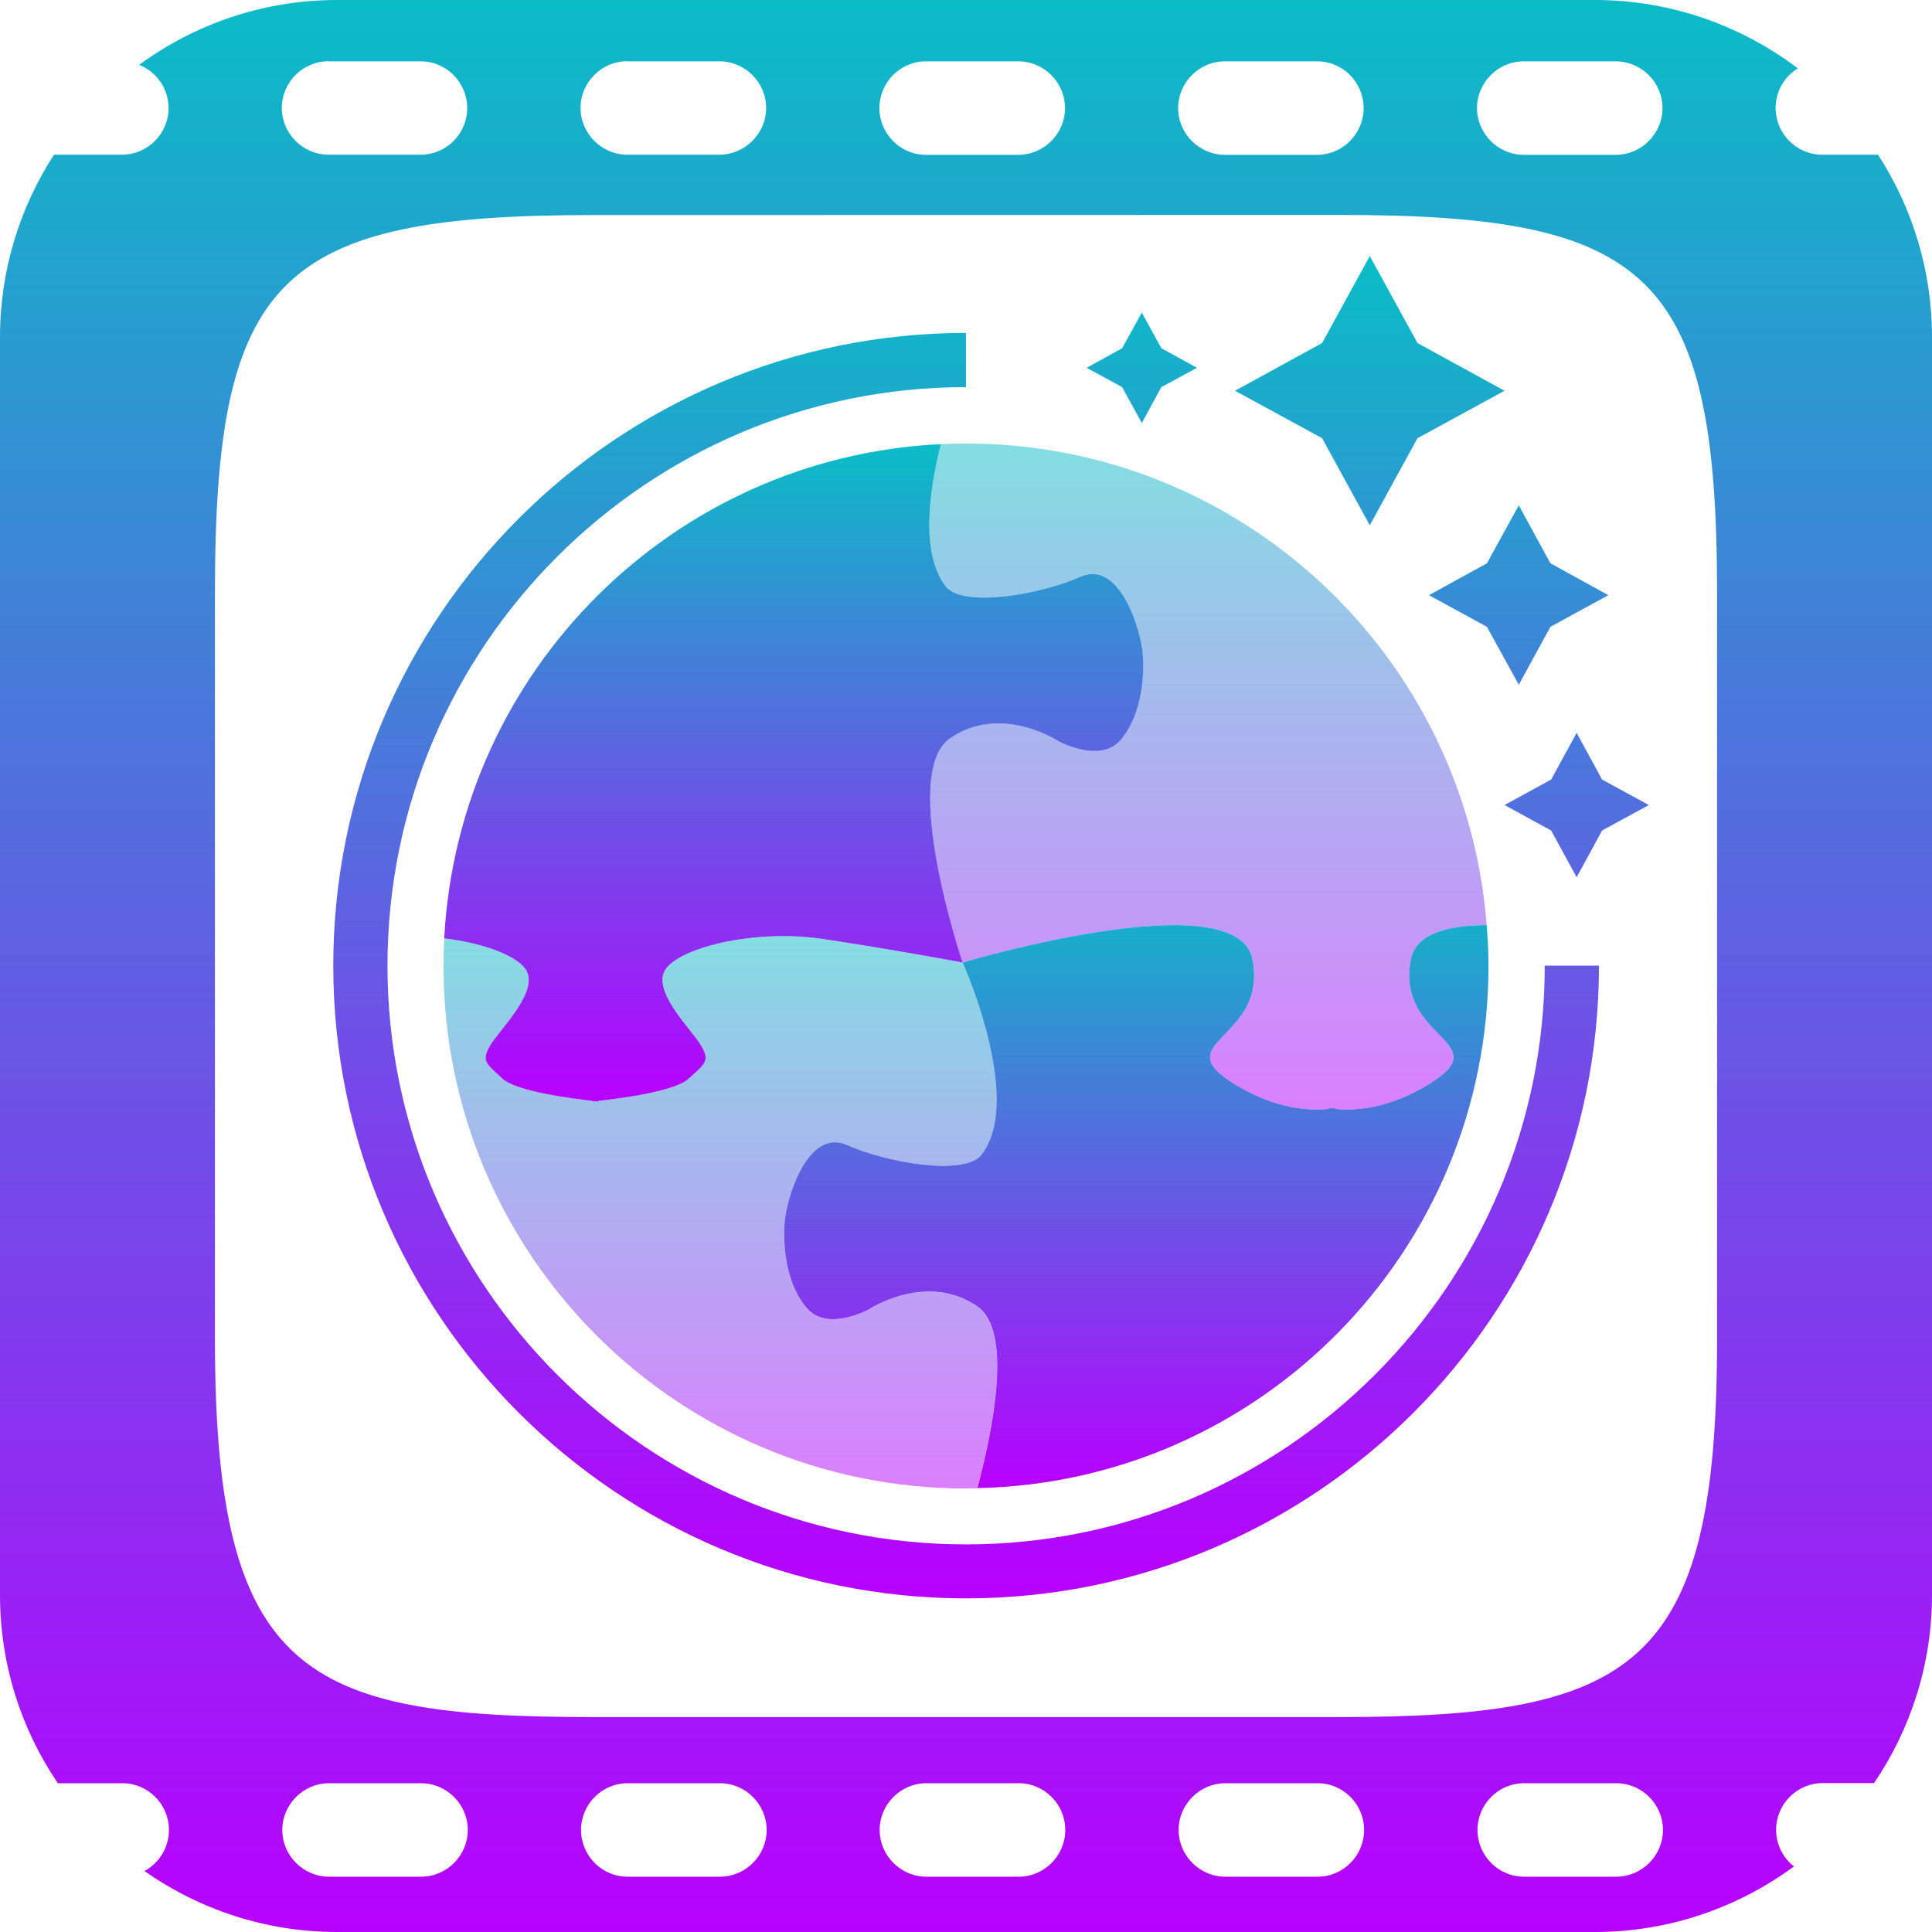 <?xml version="1.0" encoding="UTF-8" standalone="no"?>
<svg
   version="1.1"
   id="photoflare"
   x="0px"
   y="0px"
   width="16"
   height="16"
   viewBox="0 0 16 16"
   enable-background="new 0 0 612 497.829"
   xml:space="preserve"
   xmlns:xlink="http://www.w3.org/1999/xlink"
   xmlns="http://www.w3.org/2000/svg"
   xmlns:svg="http://www.w3.org/2000/svg"
   xmlns:rdf="http://www.w3.org/1999/02/22-rdf-syntax-ns#"
   xmlns:cc="http://creativecommons.org/ns#"
   xmlns:dc="http://purl.org/dc/elements/1.1/">
  <defs>
    <style id="current-color-scheme" type="text/css">
      .ColorScheme-Text { color: #0abdc6; } .ColorScheme-Highlight { color:#5294e2; }
    </style>
    <linearGradient id="arrongin" x1="0%" x2="0%" y1="0%" y2="100%">
      <stop offset="0%" style="stop-color:#dd9b44; stop-opacity:1"/>
      <stop offset="100%" style="stop-color:#ad6c16; stop-opacity:1"/>
    </linearGradient>
    <linearGradient id="aurora" x1="0%" x2="0%" y1="0%" y2="100%">
      <stop offset="0%" style="stop-color:#09D4DF; stop-opacity:1"/>
      <stop offset="100%" style="stop-color:#9269F4; stop-opacity:1"/>
    </linearGradient>
    <linearGradient id="cyberneon" x1="0%" x2="0%" y1="0%" y2="100%">
      <stop offset="0" style="stop-color:#0abdc6; stop-opacity:1"/>
      <stop offset="1" style="stop-color:#ea00d9; stop-opacity:1"/>
    </linearGradient>
    <linearGradient id="fitdance" x1="0%" x2="0%" y1="0%" y2="100%">
      <stop offset="0%" style="stop-color:#1AD6AB; stop-opacity:1"/>
      <stop offset="100%" style="stop-color:#329DB6; stop-opacity:1"/>
    </linearGradient>
    <linearGradient id="oomox" x1="0%" x2="0%" y1="0%" y2="100%">
      <stop offset="0%" style="stop-color:#0abdc6; stop-opacity:1"/>
      <stop offset="100%" style="stop-color:#b800ff; stop-opacity:1"/>
    </linearGradient>
    <linearGradient id="rainblue" x1="0%" x2="0%" y1="0%" y2="100%">
      <stop offset="0%" style="stop-color:#00F260; stop-opacity:1"/>
      <stop offset="100%" style="stop-color:#0575E6; stop-opacity:1"/>
    </linearGradient>
    <linearGradient id="sunrise" x1="0%" x2="0%" y1="0%" y2="100%">
      <stop offset="0%" style="stop-color: #FF8501; stop-opacity:1"/>
      <stop offset="100%" style="stop-color: #FFCB01; stop-opacity:1"/>
    </linearGradient>
    <linearGradient id="telinkrin" x1="0%" x2="0%" y1="0%" y2="100%">
      <stop offset="0%" style="stop-color: #b2ced6; stop-opacity:1"/>
      <stop offset="100%" style="stop-color: #6da5b7; stop-opacity:1"/>
    </linearGradient>
    <linearGradient id="60spsycho" x1="0%" x2="0%" y1="0%" y2="100%">
      <stop offset="0%" style="stop-color: #df5940; stop-opacity:1"/>
      <stop offset="25%" style="stop-color: #d8d15f; stop-opacity:1"/>
      <stop offset="50%" style="stop-color: #e9882a; stop-opacity:1"/>
      <stop offset="100%" style="stop-color: #279362; stop-opacity:1"/>
    </linearGradient>
    <linearGradient id="90ssummer" x1="0%" x2="0%" y1="0%" y2="100%">
      <stop offset="0%" style="stop-color: #f618c7; stop-opacity:1"/>
      <stop offset="20%" style="stop-color: #94ffab; stop-opacity:1"/>
      <stop offset="50%" style="stop-color: #fbfd54; stop-opacity:1"/>
      <stop offset="100%" style="stop-color: #0f83ae; stop-opacity:1"/>
    </linearGradient>
  </defs>
<path
   id="path_filmstrip"
   class="ColorScheme-Text"
   style="fill:url(#oomox);stroke-width:0.066"
   d="M 2.791,0 C 2.18,0 1.613,0.2 1.152,0.537 1.295,0.594 1.396,0.732 1.396,0.895 1.396,1.107 1.222,1.281 1.01,1.281 H 0.447 C 0.165,1.717 0,2.235 0,2.791 V 13.209 c 0,0.576 0.176,1.113 0.479,1.559 H 1.014 c 0.212,0 0.385,0.174 0.385,0.387 0,0.147 -0.082,0.275 -0.203,0.34 C 1.648,15.812 2.199,16 2.791,16 H 13.209 c 0.615,0 1.186,-0.203 1.648,-0.543 -0.09,-0.071 -0.148,-0.18 -0.148,-0.303 0,-0.212 0.172,-0.387 0.385,-0.387 h 0.426 C 15.822,14.322 16,13.785 16,13.209 V 2.791 C 16,2.235 15.835,1.717 15.553,1.281 h -0.463 c -0.212,0 -0.385,-0.174 -0.385,-0.387 0,-0.138 0.073,-0.26 0.184,-0.328 C 14.421,0.212 13.838,0 13.209,0 Z M 2.721,0.508 H 3.484 c 0.212,0 0.385,0.174 0.385,0.387 C 3.869,1.107 3.697,1.281 3.484,1.281 H 2.721 c -0.212,0 -0.387,-0.174 -0.387,-0.387 0,-0.212 0.174,-0.387 0.387,-0.387 z m 2.475,0 h 0.762 c 0.212,0 0.387,0.174 0.387,0.387 C 6.344,1.107 6.169,1.281 5.957,1.281 H 5.195 c -0.212,0 -0.387,-0.174 -0.387,-0.387 0,-0.212 0.174,-0.387 0.387,-0.387 z m 2.473,0 h 0.764 c 0.212,0 0.387,0.174 0.387,0.387 0,0.212 -0.174,0.387 -0.387,0.387 H 7.668 c -0.212,0 -0.385,-0.174 -0.385,-0.387 0,-0.212 0.172,-0.387 0.385,-0.387 z m 2.475,0 h 0.764 c 0.212,0 0.385,0.174 0.385,0.387 0,0.212 -0.173,0.387 -0.385,0.387 h -0.764 c -0.212,0 -0.387,-0.174 -0.387,-0.387 0,-0.212 0.174,-0.387 0.387,-0.387 z m 2.475,0 h 0.762 c 0.212,0 0.387,0.174 0.387,0.387 0,0.212 -0.174,0.387 -0.387,0.387 h -0.762 c -0.212,0 -0.387,-0.174 -0.387,-0.387 0,-0.212 0.174,-0.387 0.387,-0.387 z M 4.908,1.781 11.092,1.78 C 13.653,1.78 14.22,2.257 14.22,4.908 v 6.184 C 14.22,13.805 13.541,14.22 11.092,14.22 H 4.908 C 2.516,14.22 1.78,13.866 1.78,11.092 V 4.908 C 1.78,2.296 2.304,1.781 4.908,1.781 Z M 2.725,14.768 h 0.762 c 0.212,0 0.387,0.174 0.387,0.387 0,0.212 -0.174,0.387 -0.387,0.387 H 2.725 c -0.212,0 -0.387,-0.174 -0.387,-0.387 0,-0.212 0.174,-0.387 0.387,-0.387 z m 2.473,0 h 0.764 c 0.212,0 0.387,0.174 0.387,0.387 0,0.212 -0.174,0.387 -0.387,0.387 H 5.197 c -0.212,0 -0.385,-0.174 -0.385,-0.387 0,-0.212 0.172,-0.387 0.385,-0.387 z m 2.475,0 h 0.764 c 0.212,0 0.385,0.174 0.385,0.387 0,0.212 -0.173,0.387 -0.385,0.387 H 7.672 c -0.212,0 -0.387,-0.174 -0.387,-0.387 0,-0.212 0.174,-0.387 0.387,-0.387 z m 2.475,0 h 0.764 c 0.212,0 0.385,0.174 0.385,0.387 0,0.212 -0.173,0.387 -0.385,0.387 h -0.764 c -0.212,0 -0.387,-0.174 -0.387,-0.387 0,-0.212 0.174,-0.387 0.387,-0.387 z m 2.473,0 h 0.764 c 0.212,0 0.387,0.174 0.387,0.387 0,0.212 -0.174,0.387 -0.387,0.387 h -0.764 c -0.212,0 -0.385,-0.174 -0.385,-0.387 0,-0.212 0.172,-0.387 0.385,-0.387 z" />
<path
   id="path_flare"
   class="ColorScheme-Text"
   style="display:inline;fill:url(#oomox);fill-opacity:1;stroke-width:0.066"
   d="m 11.344,2.12 -0.395,0.721 -0.721,0.395 0.721,0.393 0.395,0.721 0.395,-0.721 0.721,-0.393 -0.721,-0.395 z M 9.456,2.589 9.293,2.884 8.999,3.046 9.293,3.206 9.456,3.503 9.618,3.206 9.913,3.046 9.618,2.884 Z M 8,2.757 C 5.111,2.757 2.76,5.107 2.76,7.997 c 0,2.89 2.351,5.24 5.24,5.24 2.89,0 5.242,-2.351 5.242,-5.24 h -0.449 c 0,2.642 -2.151,4.793 -4.793,4.793 -2.642,0 -4.791,-2.151 -4.791,-4.793 0,-2.642 2.149,-4.791 4.791,-4.791 z m 4.578,1.428 -0.264,0.48 -0.48,0.264 0.48,0.262 0.264,0.48 0.262,-0.48 0.48,-0.262 -0.48,-0.264 z M 13.057,6.069 12.846,6.456 12.46,6.667 12.846,6.878 13.057,7.265 13.268,6.878 13.655,6.667 13.268,6.456 Z" />
<path
   d="m 7.972,7.971 c 0,0 -0.616,-0.113 -1.159,-0.195 C 6.27,7.695 5.676,7.835 5.524,8.011 5.372,8.187 5.725,8.522 5.804,8.655 5.883,8.789 5.84,8.807 5.701,8.935 5.584,9.042 5.11,9.1 4.957,9.117 v 0.005 c 0,0 -0.009,-8.573e-4 -0.024,-0.002 -0.015,0.002 -0.024,0.002 -0.024,0.002 v -0.005 C 4.755,9.1 4.281,9.042 4.164,8.935 4.025,8.807 3.982,8.789 4.061,8.655 4.14,8.522 4.493,8.187 4.341,8.011 4.248,7.903 3.99,7.81 3.679,7.771 c -0.004,0.076 -0.006,0.152 -0.006,0.229 0,2.39 1.937,4.327 4.327,4.327 0.031,0 0.062,-0.002 0.093,-0.002 0.128,-0.479 0.295,-1.301 0.001,-1.504 -0.421,-0.292 -0.9,0.024 -0.9,0.024 0,0 -0.34,0.186 -0.511,-0.008 C 6.514,10.642 6.482,10.334 6.498,10.123 6.514,9.912 6.693,9.337 7.017,9.483 7.341,9.629 7.988,9.741 8.127,9.564 8.484,9.11 7.972,7.971 7.972,7.971"
   id="path_jigsaw_lower_left"
   class="ColorScheme-Text"
   style="display:inline;opacity:0.5;fill:url(#oomox);stroke-width:0.066" />
<path
   d="m 7.972,7.971 c 0,0 2.271,-0.676 2.4,-0.028 0.13,0.648 -0.681,0.681 -0.194,1.005 0.386,0.257 0.709,0.249 0.827,0.235 v -0.008 c 0,0 0.009,0.002 0.024,0.005 0.015,-0.002 0.024,-0.005 0.024,-0.005 v 0.008 C 11.171,9.197 11.495,9.205 11.88,8.948 12.367,8.624 11.556,8.591 11.686,7.943 11.728,7.734 11.984,7.663 12.312,7.661 12.139,5.43 10.275,3.673 8,3.673 c -0.069,0 -0.138,0.002 -0.207,0.005 -0.096,0.374 -0.176,0.904 0.041,1.18 0.139,0.177 0.786,0.065 1.11,-0.081 0.324,-0.146 0.503,0.43 0.519,0.64 0.016,0.211 -0.016,0.519 -0.186,0.713 -0.17,0.195 -0.511,0.008 -0.511,0.008 0,0 -0.478,-0.316 -0.9,-0.024 -0.421,0.292 0.105,1.856 0.105,1.856"
   id="path_jigsaw_upper_right"
   class="ColorScheme-Text"
   style="display:inline;opacity:0.5;fill:url(#oomox);stroke-width:0.066" />
<path
   d="m 4.061,8.655 c -0.079,0.134 -0.036,0.152 0.103,0.28 0.117,0.107 0.591,0.165 0.744,0.182 v 0.005 c 0,0 0.009,-8.575e-4 0.024,-0.002 0.015,0.002 0.024,0.002 0.024,0.002 v -0.005 C 5.11,9.1 5.584,9.042 5.701,8.935 5.84,8.807 5.883,8.789 5.804,8.655 5.725,8.522 5.372,8.187 5.524,8.011 5.676,7.835 6.27,7.695 6.813,7.776 c 0.543,0.081 1.159,0.195 1.159,0.195 0,0 -0.527,-1.564 -0.105,-1.856 0.422,-0.292 0.9,0.024 0.9,0.024 0,0 0.34,0.186 0.511,-0.008 C 9.447,5.936 9.48,5.628 9.464,5.417 9.447,5.207 9.269,4.631 8.945,4.777 8.621,4.923 7.974,5.035 7.834,4.858 7.618,4.582 7.697,4.052 7.793,3.678 5.576,3.783 3.795,5.556 3.679,7.771 3.99,7.809 4.248,7.903 4.341,8.011 4.493,8.187 4.14,8.522 4.061,8.655"
   id="path_jigsaw_upper_left"
   style="display:inline;fill:url(#oomox);stroke-width:0.066" />
<path
   d="m 12.327,8 c 0,-0.114 -0.006,-0.227 -0.015,-0.339 -0.328,0.002 -0.585,0.073 -0.627,0.282 C 11.556,8.591 12.367,8.624 11.88,8.948 11.495,9.205 11.171,9.197 11.053,9.183 v -0.008 c 0,0 -0.009,0.002 -0.024,0.004 -0.015,-0.003 -0.024,-0.004 -0.024,-0.004 v 0.008 C 10.887,9.197 10.564,9.205 10.178,8.948 9.692,8.624 10.502,8.591 10.372,7.943 10.243,7.294 7.972,7.971 7.972,7.971 c 0,0 0.512,1.139 0.155,1.593 C 7.988,9.741 7.341,9.629 7.017,9.483 6.693,9.337 6.514,9.912 6.498,10.123 c -0.016,0.211 0.016,0.519 0.186,0.713 0.17,0.195 0.511,0.008 0.511,0.008 0,0 0.478,-0.316 0.9,-0.024 0.294,0.203 0.127,1.025 -0.001,1.504 C 10.44,12.275 12.327,10.358 12.327,8"
   id="path_jigsaw_lower_right"
   class="ColorScheme-Text"
   style="display:inline;fill:url(#oomox);stroke-width:0.066" />
</svg>
